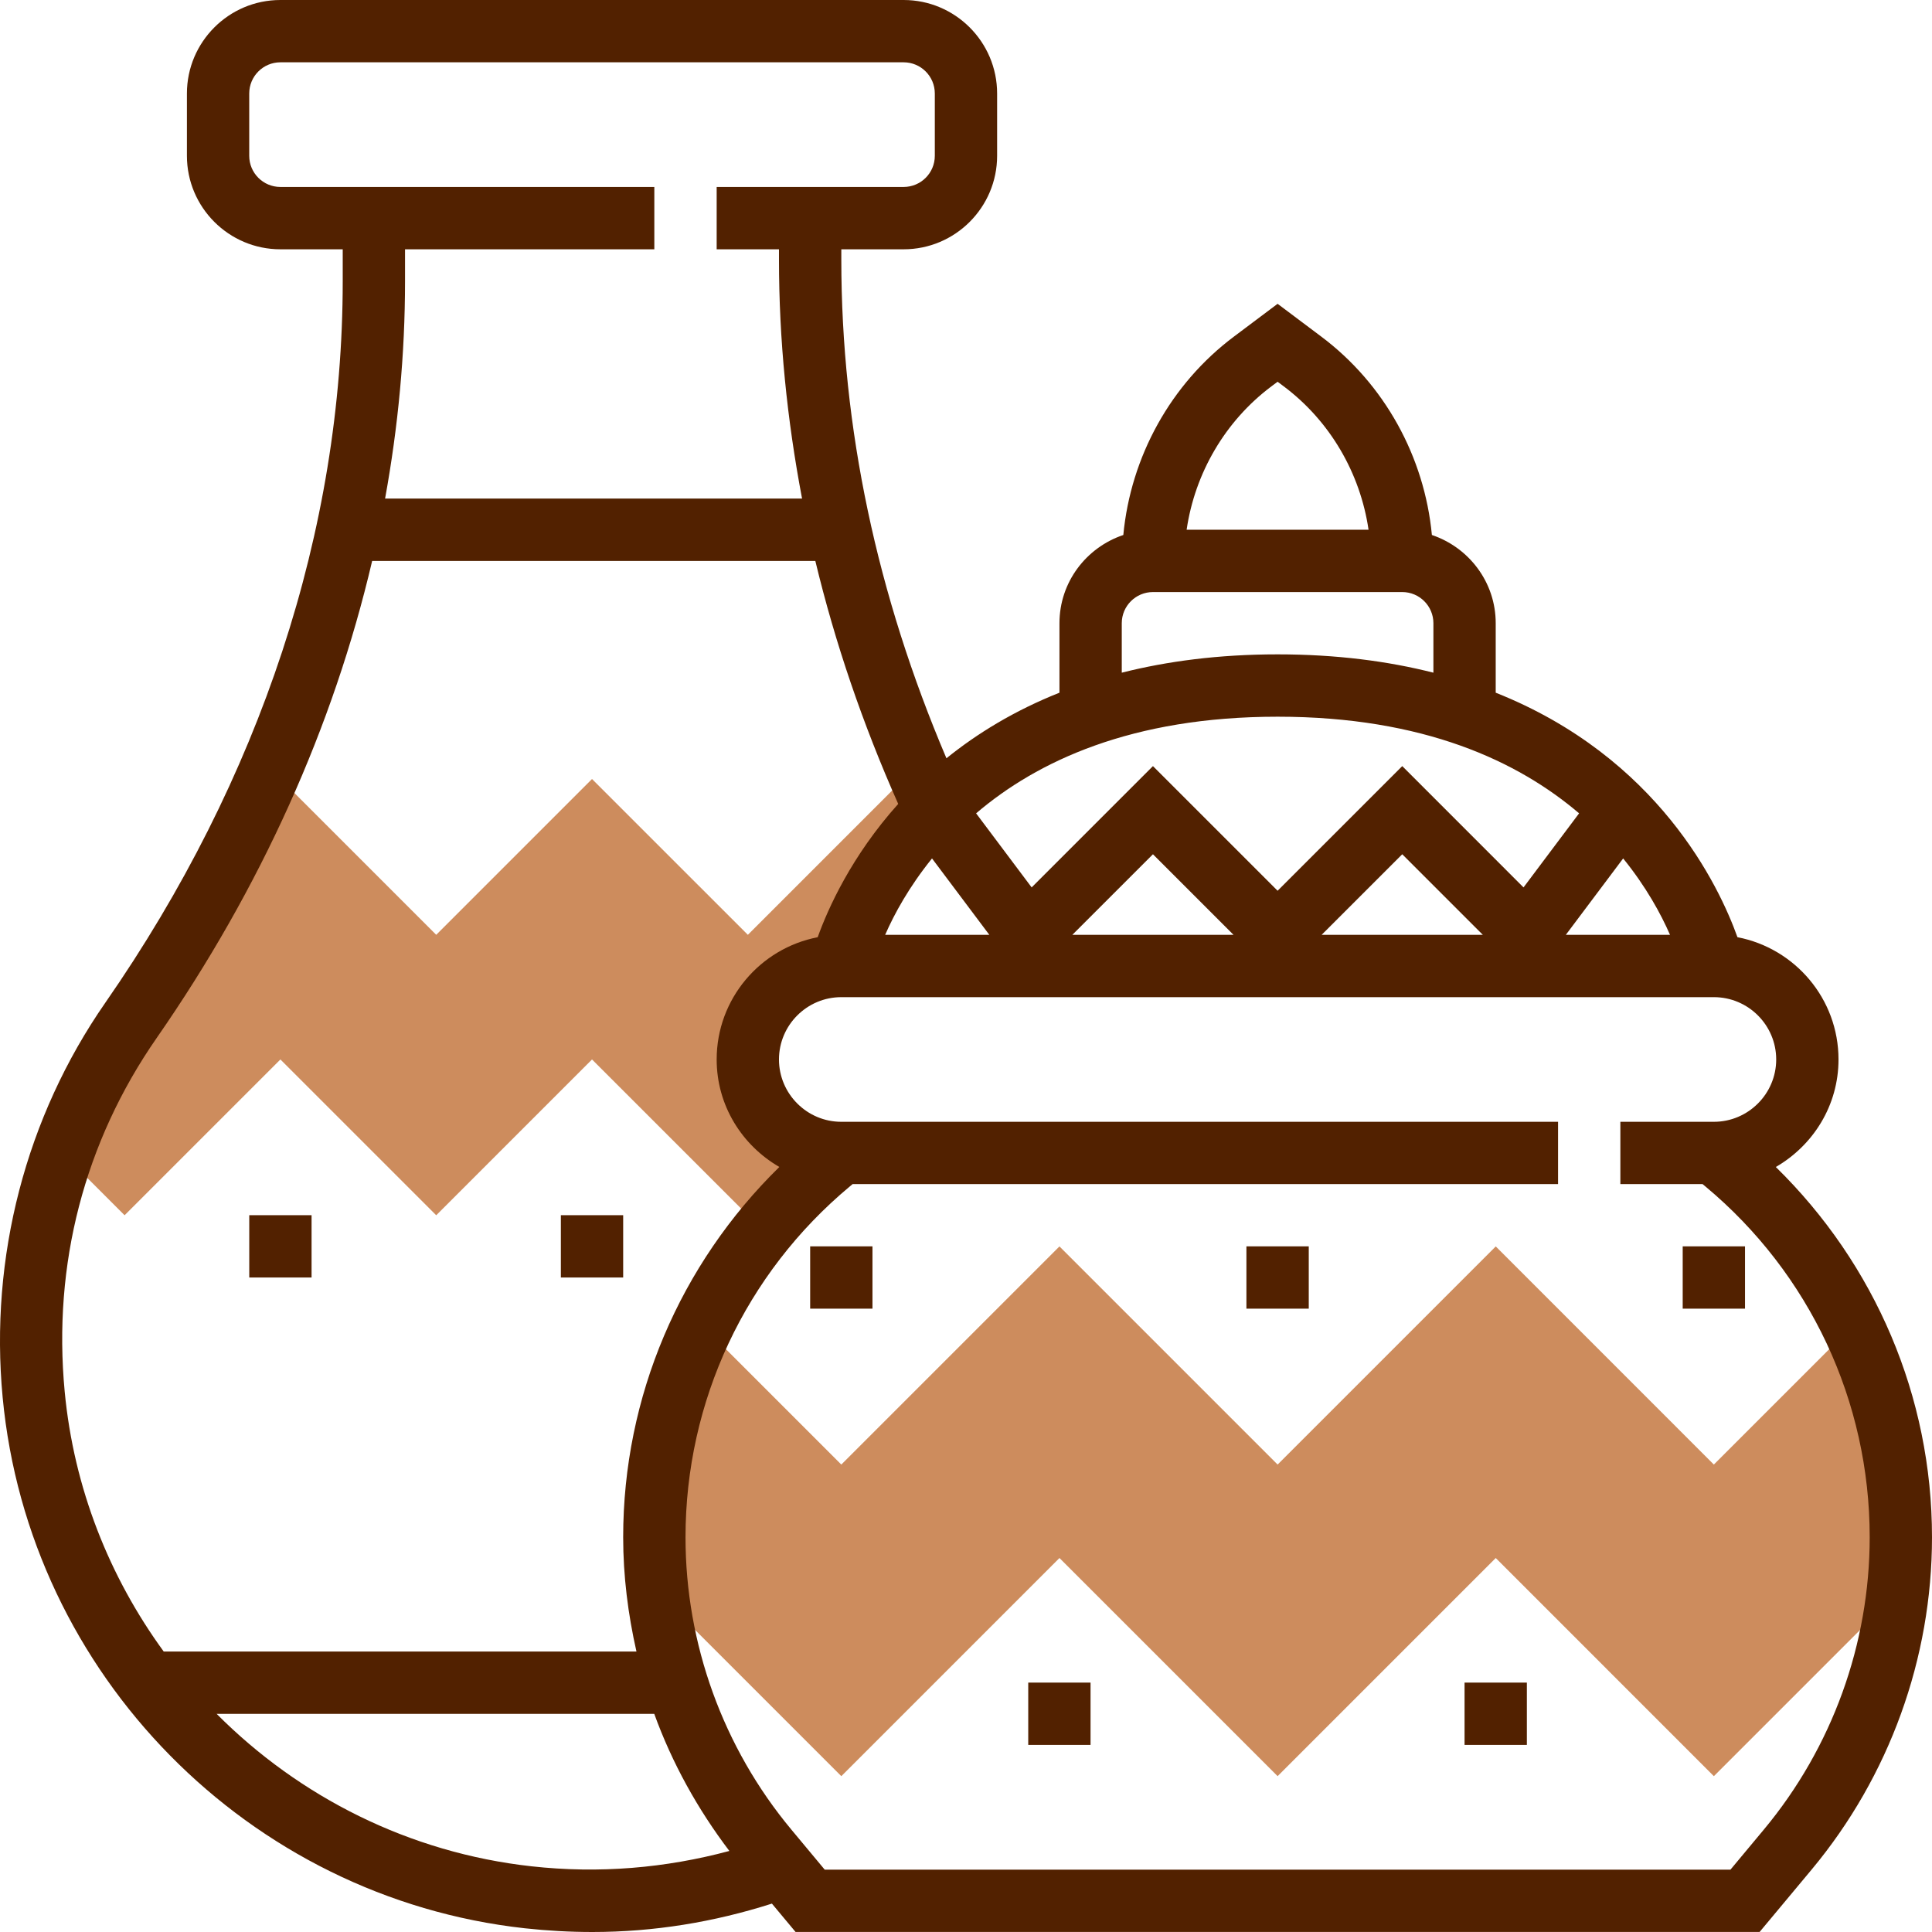 <svg width="56" height="56" viewBox="0 0 56 56" fill="none" xmlns="http://www.w3.org/2000/svg">
<path d="M22.489 35.251C22.972 34.7 23.484 34.171 24.055 33.695L24.386 33.419C22.89 33.419 21.677 32.206 21.677 30.709C21.677 29.212 22.89 27.999 24.386 27.999C24.386 27.999 24.914 25.641 27.091 23.465C26.916 23.085 26.757 22.698 26.593 22.313L26.193 22.58L21.677 27.096L17.16 22.58L12.644 27.096L8.128 22.58C8 22.552 7.88 22.529 7.755 22.504C6.678 24.971 5.349 27.34 3.797 29.576C2.976 30.759 2.314 32.058 1.827 33.44L3.611 35.225L8.128 30.709L12.644 35.225L17.16 30.709L21.677 35.225L22.489 35.251Z" fill="#CD8C5D"/>
<path d="M55.097 44.558C55.097 42.411 54.603 40.324 53.694 38.434L49.677 42.451L43.355 36.128L37.032 42.451L30.709 36.128L24.386 42.451L20.369 38.434C19.461 40.324 18.967 42.411 18.967 44.558C18.967 45.099 19.009 45.635 19.07 46.167L24.386 51.483L30.709 45.16L37.032 51.483L43.355 45.16L49.677 51.483L54.994 46.166C55.054 45.635 55.097 45.098 55.097 44.558Z" fill="#CD8C5D"/>
<path d="M51.473 33.826C52.553 33.201 53.29 32.046 53.29 30.709C53.29 28.951 52.028 27.486 50.361 27.165C49.827 25.675 48.063 21.95 43.354 20.078V18.064C43.354 16.872 42.575 15.868 41.504 15.507C41.29 13.241 40.131 11.13 38.296 9.755L37.032 8.806L35.768 9.755C33.932 11.13 32.774 13.241 32.56 15.507C31.487 15.868 30.709 16.872 30.709 18.064V20.078C29.402 20.598 28.323 21.26 27.433 21.979C25.419 17.25 24.386 12.395 24.386 7.524V7.226H26.192C27.686 7.226 28.902 6.01 28.902 4.516V2.71C28.902 1.216 27.686 0 26.192 0H8.127C6.633 0 5.418 1.216 5.418 2.71V4.516C5.418 6.01 6.633 7.226 8.127 7.226H9.934V8.155C9.934 15.352 7.555 22.58 3.055 29.061C0.75 32.377 -0.307 36.442 0.077 40.505C0.835 48.536 7.2 55.007 15.21 55.892C15.867 55.964 16.522 56 17.172 56C18.949 56 20.689 55.715 22.374 55.177L23.06 55.999H51.003L52.514 54.187C54.762 51.489 56 48.069 56 44.557C56 40.486 54.354 36.647 51.473 33.826ZM48.406 27.096H45.387L47.048 24.882C47.714 25.704 48.142 26.49 48.406 27.096ZM27.015 24.882L28.676 27.096H25.657C25.922 26.489 26.351 25.704 27.015 24.882ZM28.293 23.575C30.058 22.068 32.798 20.774 37.032 20.774C41.265 20.774 44.005 22.068 45.771 23.575L44.16 25.722L40.645 22.206L37.032 25.819L33.419 22.206L29.903 25.722L28.293 23.575ZM33.419 24.761L35.754 27.096H31.083L33.419 24.761ZM40.645 24.761L42.98 27.096H38.309L40.645 24.761ZM36.851 11.2L37.032 11.065L37.212 11.2C38.552 12.205 39.428 13.715 39.668 15.355H34.395C34.635 13.715 35.511 12.205 36.851 11.2ZM32.515 18.064C32.515 17.566 32.92 17.161 33.419 17.161H40.645C41.143 17.161 41.548 17.566 41.548 18.064V19.498C40.234 19.165 38.739 18.967 37.032 18.967C35.324 18.967 33.83 19.166 32.515 19.498V18.064ZM18.966 7.226V5.419H8.127C7.629 5.419 7.224 5.015 7.224 4.516V2.71C7.224 2.211 7.629 1.806 8.127 1.806H26.192C26.691 1.806 27.096 2.211 27.096 2.71V4.516C27.096 5.015 26.691 5.419 26.192 5.419H20.773V7.226H22.579V7.524C22.579 9.841 22.812 12.154 23.248 14.451H11.162C11.542 12.363 11.74 10.259 11.74 8.155V7.226H18.966ZM4.538 30.091C7.562 25.739 9.665 21.055 10.787 16.259H23.633C24.203 18.631 25.005 20.983 26.035 23.302C24.679 24.813 23.999 26.336 23.701 27.166C22.037 27.486 20.773 28.951 20.773 30.709C20.773 32.045 21.509 33.2 22.59 33.825C19.709 36.646 18.063 40.486 18.063 44.557C18.063 45.679 18.203 46.788 18.448 47.87H4.745C3.17 45.71 2.139 43.131 1.875 40.335C1.526 36.644 2.448 33.102 4.538 30.091ZM15.408 54.096C11.86 53.704 8.675 52.084 6.279 49.677H18.964C19.479 51.098 20.218 52.435 21.141 53.651C19.289 54.148 17.369 54.313 15.408 54.096ZM51.126 53.031L50.158 54.193H23.905L22.938 53.032C20.959 50.657 19.87 47.647 19.87 44.557C19.87 40.617 21.606 36.911 24.633 34.389L24.713 34.322H45.161V32.516H24.386C23.391 32.516 22.579 31.704 22.579 30.709C22.579 29.713 23.391 28.903 24.386 28.903H49.677C50.673 28.903 51.484 29.713 51.484 30.709C51.484 31.704 50.673 32.516 49.677 32.516H46.967V34.322H49.35L49.431 34.389C52.457 36.911 54.194 40.617 54.194 44.557C54.194 47.647 53.104 50.657 51.126 53.031Z" fill="#522100"/>
<path d="M37.935 36.126H36.128V37.932H37.935V36.126Z" fill="#522100"/>
<path d="M50.58 36.126H48.774V37.932H50.58V36.126Z" fill="#522100"/>
<path d="M25.289 36.126H23.483V37.932H25.289V36.126Z" fill="#522100"/>
<path d="M31.61 48.771H29.804V50.577H31.61V48.771Z" fill="#522100"/>
<path d="M44.257 48.771H42.451V50.577H44.257V48.771Z" fill="#522100"/>
<path d="M18.063 35.223H16.257V37.029H18.063V35.223Z" fill="#522100"/>
<path d="M9.031 35.223H7.225V37.029H9.031V35.223Z" fill="#522100"/>
</svg>
